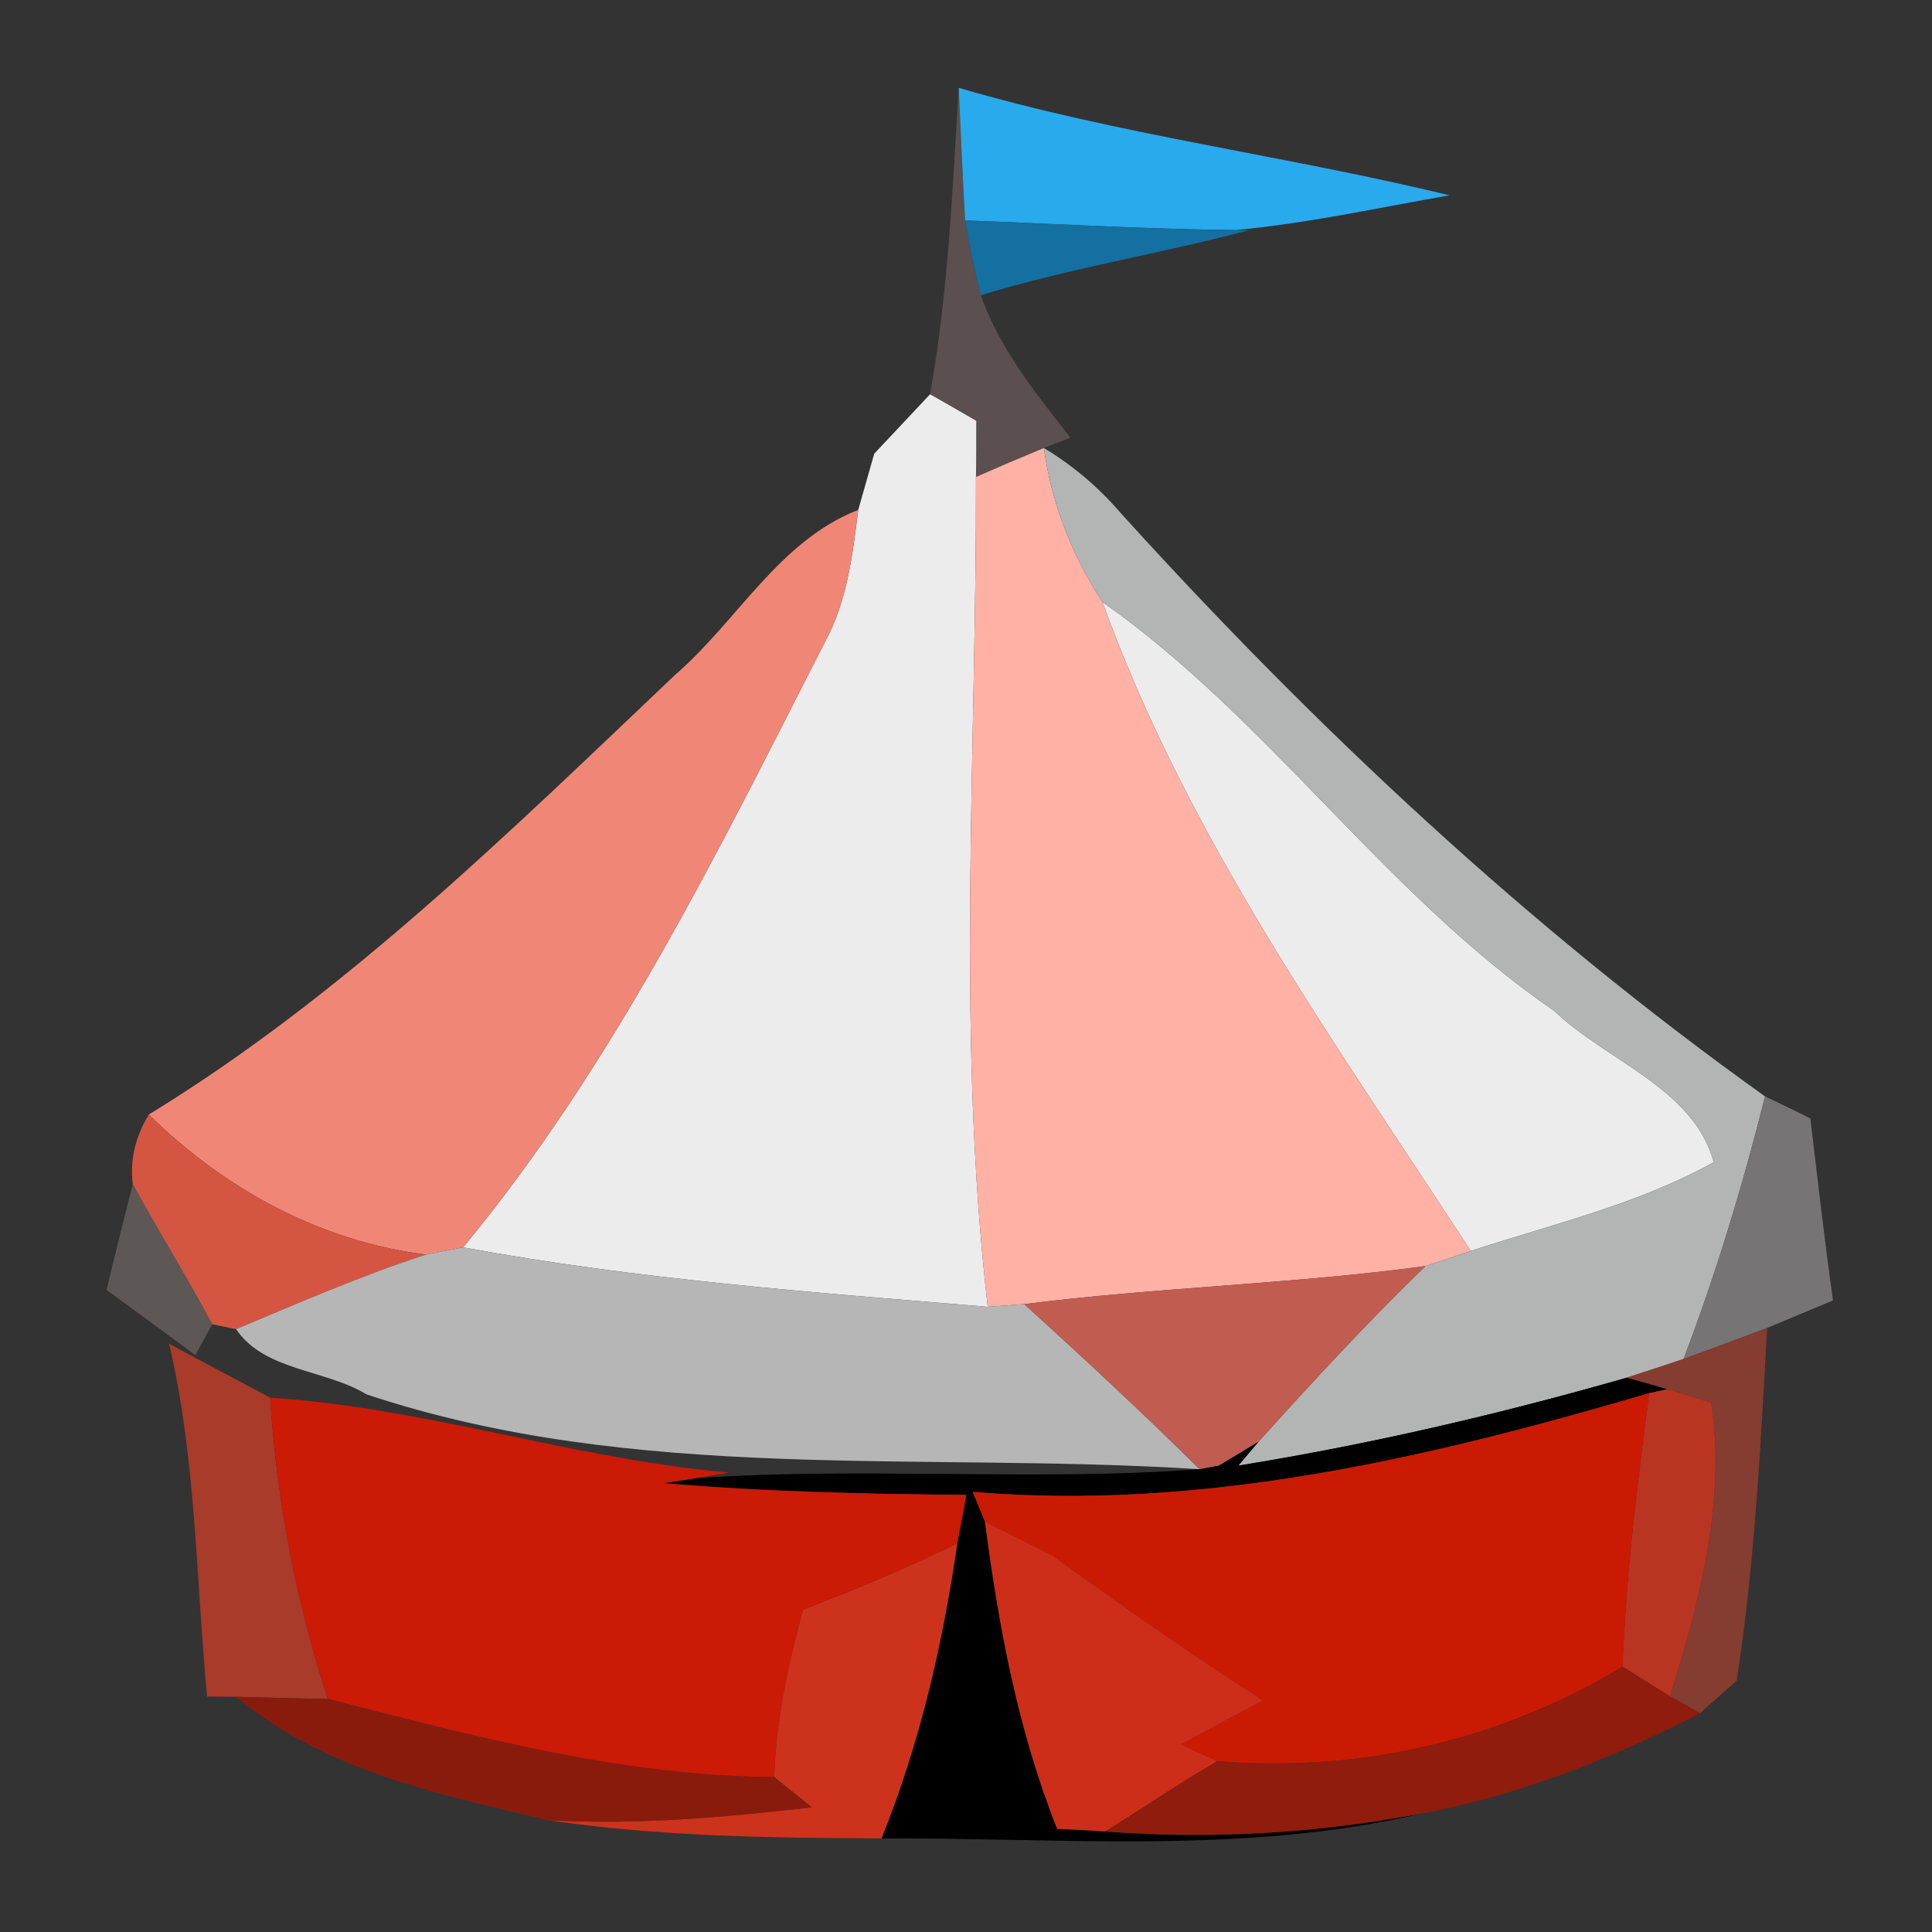<?xml version="1.0" encoding="UTF-8" ?>
<!DOCTYPE svg PUBLIC "-//W3C//DTD SVG 1.1//EN" "http://www.w3.org/Graphics/SVG/1.1/DTD/svg11.dtd">
<svg width="64pt" height="64pt" viewBox="0 0 64 64" version="1.1" xmlns="http://www.w3.org/2000/svg">
<rect x="0" y="0" width="64" height="64" fill="#333333" stroke="none"/>
<g id="#695a59bd">
<path fill="#695a59" opacity="0.74" d=" M 30.81 13.06 C 31.41 9.70 31.55 6.31 31.76 2.91 C 31.82 4.37 31.89 5.84 31.97 7.30 C 32.11 8.13 32.28 8.96 32.49 9.78 C 33.12 11.56 34.31 13.03 35.46 14.50 L 34.58 14.84 C 33.83 15.15 33.08 15.47 32.33 15.80 C 32.34 15.34 32.34 14.41 32.34 13.94 C 31.96 13.72 31.20 13.28 30.81 13.06 Z" />
</g>
<g id="#29aaecff">
<path fill="#29aaec" opacity="1.00" d=" M 31.76 2.91 C 37.09 4.47 42.62 5.16 48.02 6.47 C 45.66 6.88 43.32 7.40 40.93 7.62 C 37.94 7.59 34.96 7.41 31.97 7.30 C 31.89 5.84 31.82 4.37 31.76 2.91 Z" />
</g>
<g id="#0d7ab3da">
<path fill="#0d7ab3" opacity="0.85" d=" M 31.97 7.30 C 34.96 7.41 37.94 7.59 40.93 7.62 L 41.36 7.63 C 38.42 8.41 35.40 8.89 32.49 9.78 C 32.28 8.96 32.11 8.13 31.97 7.30 Z" />
</g>
<g id="#ececedff">
<path fill="#ececed" opacity="1.00" d=" M 30.81 13.06 C 31.20 13.28 31.96 13.72 32.34 13.94 C 32.34 14.41 32.34 15.34 32.33 15.80 C 32.35 24.96 31.67 34.18 32.72 43.29 C 26.91 42.81 21.08 42.38 15.34 41.32 C 20.33 35.29 23.78 28.21 27.32 21.28 C 28.06 19.93 28.24 18.39 28.43 16.89 C 28.56 16.42 28.83 15.50 28.96 15.03 C 29.58 14.37 30.19 13.72 30.81 13.06 Z" />
<path fill="#ececed" opacity="1.00" d=" M 36.52 19.94 C 42.06 23.84 45.89 29.65 51.49 33.49 C 53.21 35.14 56.10 36.04 56.77 38.50 C 54.25 39.90 51.43 40.55 48.72 41.44 C 44.22 34.53 39.34 27.77 36.52 19.94 Z" />
</g>
<g id="#ffb1a6ff">
<path fill="#ffb1a6" opacity="1.00" d=" M 32.33 15.80 C 33.08 15.47 33.83 15.15 34.58 14.84 C 34.83 16.67 35.51 18.39 36.52 19.94 C 39.34 27.77 44.22 34.53 48.72 41.44 C 48.35 41.57 47.60 41.82 47.22 41.94 C 42.81 42.54 38.35 42.64 33.93 43.20 L 32.72 43.29 C 31.67 34.18 32.35 24.96 32.33 15.80 Z" />
</g>
<g id="#b3b4b4ff">
<path fill="#b3b4b4" opacity="1.00" d=" M 34.58 14.84 C 35.54 15.42 36.39 16.14 37.12 16.99 C 43.57 24.11 50.64 30.73 58.47 36.32 C 57.73 39.27 56.85 42.18 55.77 45.02 C 55.30 45.18 54.36 45.48 53.88 45.64 C 49.65 46.85 45.36 47.85 41.02 48.55 L 41.69 47.76 C 43.48 45.77 45.30 43.80 47.22 41.94 C 47.60 41.82 48.35 41.57 48.72 41.44 C 51.43 40.55 54.25 39.90 56.77 38.50 C 56.10 36.04 53.21 35.14 51.49 33.49 C 45.89 29.65 42.06 23.84 36.52 19.94 C 35.51 18.39 34.83 16.67 34.58 14.84 Z" />
</g>
<g id="#f08776ff">
<path fill="#f08776" opacity="1.00" d=" M 22.37 22.35 C 24.42 20.58 25.81 17.91 28.43 16.89 C 28.24 18.39 28.06 19.93 27.32 21.28 C 23.78 28.21 20.33 35.29 15.34 41.32 C 15.03 41.38 14.42 41.50 14.11 41.56 C 10.59 41.11 7.44 39.39 4.93 36.92 C 11.42 32.95 16.88 27.56 22.37 22.35 Z" />
</g>
<g id="#7a7878f3">
<path fill="#7a7878" opacity="0.95" d=" M 58.47 36.32 C 58.85 36.50 59.60 36.86 59.97 37.05 C 60.21 39.06 60.44 41.08 60.72 43.08 C 60.17 43.31 59.08 43.76 58.54 43.99 C 57.85 44.25 56.46 44.77 55.77 45.02 C 56.85 42.18 57.73 39.27 58.47 36.32 Z" />
</g>
<g id="#d45642ff">
<path fill="#d45642" opacity="1.00" d=" M 4.40 39.23 C 4.30 38.45 4.47 37.68 4.93 36.92 C 7.44 39.39 10.59 41.11 14.11 41.56 C 11.96 42.26 9.90 43.16 7.82 44.03 L 7.03 43.87 C 6.19 42.30 5.25 40.79 4.40 39.23 Z" />
</g>
<g id="#665e5dd3">
<path fill="#665e5d" opacity="0.83" d=" M 3.53 42.73 C 3.81 41.56 4.10 40.39 4.40 39.23 C 5.25 40.79 6.19 42.30 7.03 43.87 C 6.89 44.12 6.61 44.64 6.47 44.89 C 5.74 44.35 4.27 43.27 3.53 42.73 Z" />
</g>
<g id="#b6b6b6ff">
<path fill="#b6b6b6" opacity="1.00" d=" M 14.11 41.56 C 14.42 41.50 15.03 41.38 15.34 41.32 C 21.08 42.38 26.91 42.81 32.72 43.29 L 33.93 43.20 C 35.90 44.99 37.85 46.80 39.74 48.67 C 30.53 48.08 21.05 49.16 12.14 46.19 C 10.78 45.36 8.76 45.42 7.82 44.03 C 9.90 43.16 11.96 42.26 14.11 41.56 Z" />
</g>
<g id="#c05d50ff">
<path fill="#c05d50" opacity="1.00" d=" M 33.93 43.20 C 38.35 42.64 42.81 42.54 47.22 41.94 C 45.30 43.80 43.48 45.77 41.69 47.76 C 41.37 47.96 40.71 48.35 40.38 48.55 L 39.74 48.67 C 37.85 46.80 35.90 44.99 33.93 43.20 Z" />
</g>
<g id="#8a3d31f0">
<path fill="#8a3d31" opacity="0.94" d=" M 55.77 45.02 C 56.46 44.77 57.85 44.25 58.54 43.99 C 58.32 47.89 58.13 51.81 57.53 55.67 C 57.23 55.94 56.62 56.48 56.32 56.75 L 55.32 56.19 C 56.30 53.05 57.17 49.79 56.69 46.47 C 56.33 46.36 55.60 46.13 55.23 46.02 C 54.89 45.92 54.22 45.73 53.88 45.64 C 54.36 45.48 55.30 45.18 55.77 45.02 Z" />
</g>
<g id="#a83b2afe">
<path fill="#a83b2a" opacity="1.00" d=" M 5.60 44.51 C 6.71 45.12 7.84 45.70 8.95 46.30 C 9.16 49.70 9.81 53.05 10.86 56.28 C 10.10 56.27 8.59 56.23 7.83 56.21 L 6.86 56.20 C 6.49 52.30 6.50 48.34 5.60 44.51 Z" />
</g>
<g id="#000000ff">
<path fill="#000000" opacity="1.00" d=" M 41.02 48.55 C 45.36 47.85 49.65 46.85 53.88 45.64 C 54.22 45.73 54.89 45.92 55.23 46.02 L 54.63 46.15 C 47.35 48.29 39.86 50.06 32.22 49.42 L 32.63 50.41 C 33.08 53.87 33.72 57.32 35.02 60.58 C 35.42 60.60 36.21 60.64 36.61 60.67 C 40.11 60.94 43.62 60.73 47.07 60.08 C 41.20 61.45 35.16 60.87 29.20 60.90 C 30.47 57.76 31.23 54.46 31.71 51.13 C 31.79 50.73 31.94 49.92 32.01 49.52 C 28.67 49.49 25.33 49.42 21.99 49.13 L 23.03 48.97 C 28.59 48.58 34.18 49.08 39.74 48.67 L 40.38 48.55 C 40.71 48.35 41.37 47.96 41.69 47.76 L 41.02 48.55 Z" />
</g>
<g id="#cb1a06ff">
<path fill="#cb1a06" opacity="1.00" d=" M 8.95 46.30 C 14.10 46.63 19.00 48.33 24.14 48.78 L 23.03 48.97 L 21.99 49.13 C 25.33 49.42 28.67 49.49 32.01 49.52 C 31.94 49.92 31.79 50.73 31.71 51.13 C 30.05 51.95 28.33 52.66 26.60 53.33 C 26.12 55.14 25.70 56.99 25.65 58.87 C 20.59 58.84 15.72 57.52 10.86 56.28 C 9.81 53.05 9.16 49.70 8.95 46.30 Z" />
</g>
<g id="#ba3521ff">
<path fill="#ba3521" opacity="1.00" d=" M 55.23 46.02 C 55.60 46.13 56.33 46.36 56.69 46.47 C 57.17 49.79 56.30 53.05 55.32 56.19 C 54.92 55.94 54.14 55.46 53.75 55.21 C 53.86 52.18 54.24 49.16 54.63 46.15 L 55.23 46.02 Z" />
</g>
<g id="#cb1a04ff">
<path fill="#cb1a04" opacity="1.00" d=" M 32.22 49.42 C 39.86 50.06 47.35 48.29 54.63 46.15 C 54.24 49.16 53.86 52.18 53.75 55.21 C 49.71 57.65 45.03 58.73 40.32 58.34 L 39.11 57.79 C 40.01 57.30 40.92 56.81 41.84 56.33 C 39.46 54.81 37.16 53.19 34.88 51.54 C 34.32 51.26 33.19 50.69 32.63 50.41 L 32.22 49.42 Z" />
</g>
<g id="#cd331cff">
<path fill="#cd331c" opacity="1.00" d=" M 26.60 53.33 C 28.33 52.66 30.05 51.95 31.71 51.13 C 31.23 54.46 30.47 57.76 29.20 60.90 C 25.50 60.88 21.79 60.84 18.13 60.29 C 21.05 60.47 23.98 60.20 26.89 59.87 C 26.58 59.62 25.96 59.12 25.65 58.87 C 25.70 56.99 26.12 55.14 26.60 53.33 Z" />
</g>
<g id="#cd2e19ff">
<path fill="#cd2e19" opacity="1.00" d=" M 32.63 50.41 C 33.19 50.69 34.32 51.26 34.88 51.54 C 37.16 53.19 39.46 54.81 41.84 56.33 C 40.92 56.81 40.01 57.30 39.11 57.79 L 40.32 58.34 C 39.06 59.08 37.85 59.90 36.61 60.67 C 36.21 60.64 35.42 60.60 35.02 60.58 C 33.72 57.32 33.08 53.87 32.63 50.41 Z" />
</g>
<g id="#961b0aec">
<path fill="#961b0a" opacity="0.93" d=" M 40.32 58.34 C 45.03 58.73 49.71 57.65 53.75 55.21 C 54.14 55.46 54.92 55.94 55.32 56.19 L 56.32 56.75 C 53.40 58.26 50.31 59.48 47.07 60.08 C 43.62 60.73 40.11 60.94 36.61 60.67 C 37.85 59.90 39.06 59.08 40.32 58.34 Z" />
</g>
<g id="#911909e9">
<path fill="#911909" opacity="0.91" d=" M 7.83 56.21 C 8.59 56.23 10.10 56.27 10.86 56.28 C 15.72 57.52 20.59 58.84 25.65 58.87 C 25.96 59.12 26.58 59.62 26.89 59.87 C 23.98 60.20 21.05 60.47 18.13 60.29 C 14.54 59.44 10.72 58.65 7.83 56.21 Z" />
</g>
</svg>
